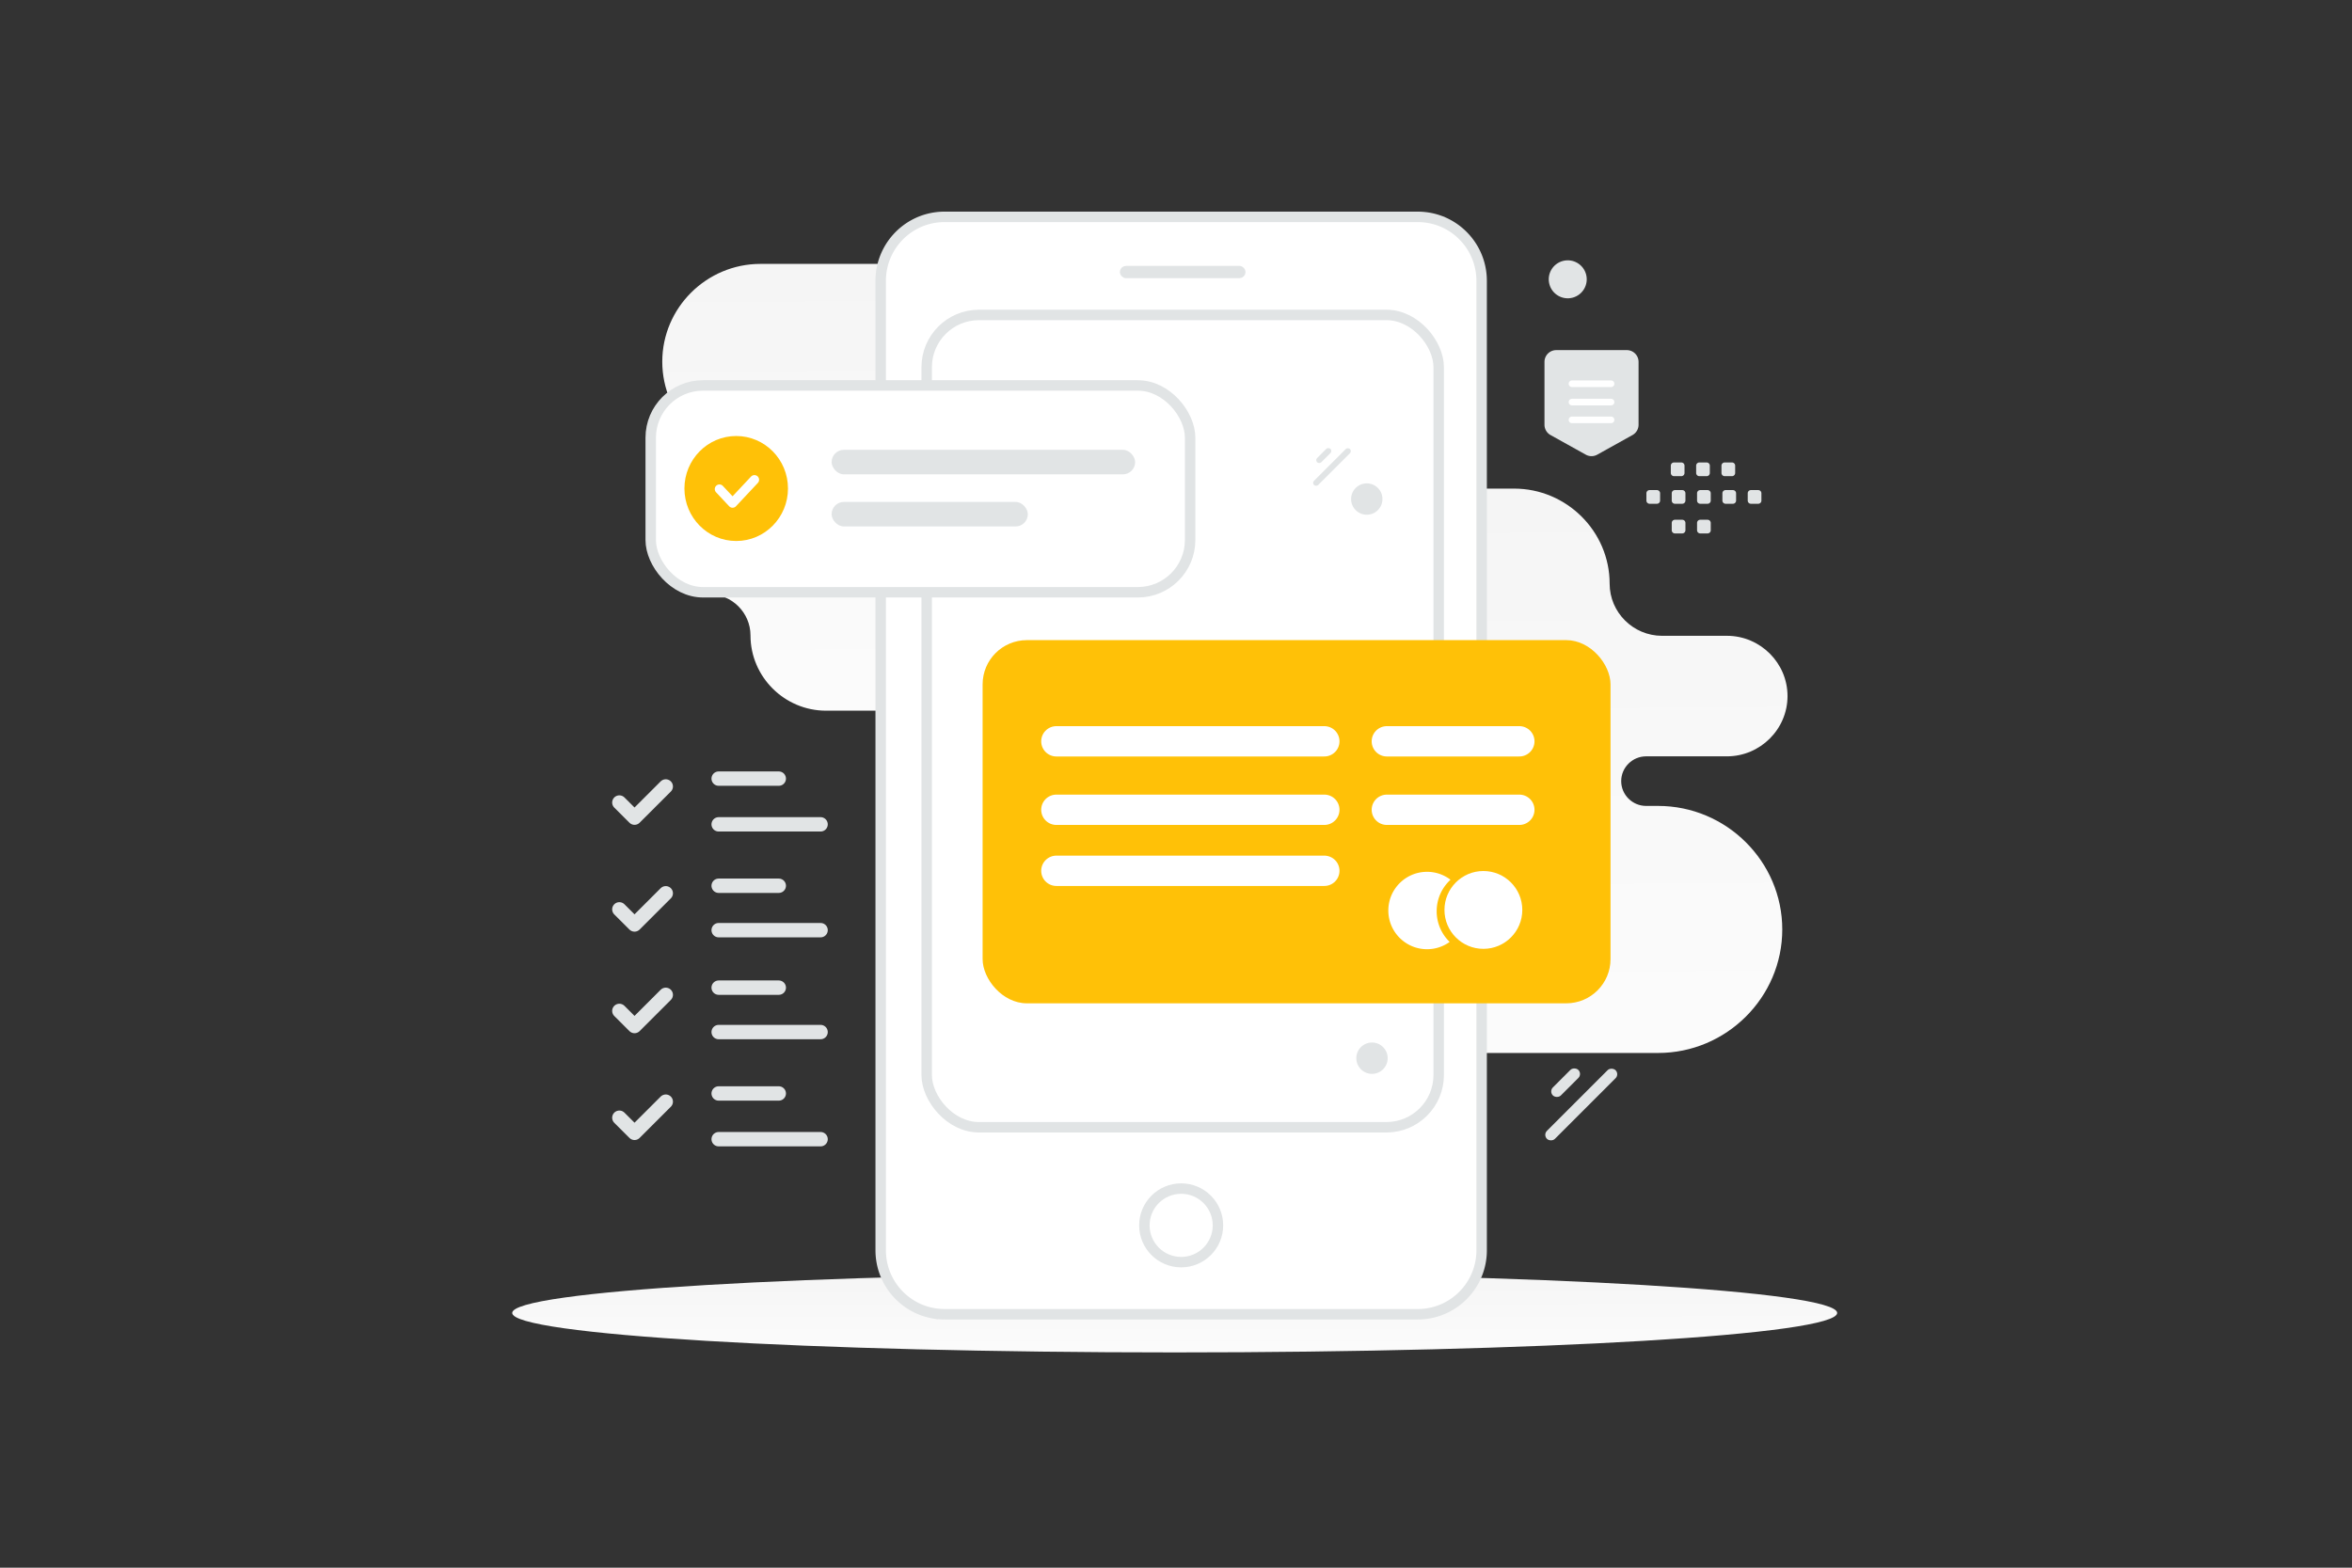 <svg width="900" height="600" viewBox="0 0 900 600" fill="none" xmlns="http://www.w3.org/2000/svg"><rect x="0" y="0" width="900" height="600" fill="#333333" stroke="none"/><path fill="transparent" d="M0 0h900v600H0z"/><path d="M449.5 517.609c140.004 0 253.5-6.764 253.5-15.109 0-8.345-113.496-15.109-253.5-15.109-140.004 0-253.5 6.764-253.5 15.109 0 8.345 113.496 15.109 253.5 15.109z" fill="url(#a)"/><path fill-rule="evenodd" clip-rule="evenodd" d="M388.037 187c-26.131 0-47.507 21.272-47.507 47.275s21.376 47.275 47.507 47.275c5.242 0 9.535 4.272 9.535 9.489 0 5.216-4.293 9.489-9.535 9.489h-24.859c-12.747 0-23.178 10.38-23.178 23.065s10.431 23.065 23.178 23.065c11.025 0 20.046 8.977 20.046 19.948 0 20.017 16.457 36.394 36.572 36.394h214.689c26.13 0 47.506-21.272 47.506-47.275s-21.376-47.275-47.506-47.275h-4.596c-5.242 0-9.535-4.267-9.535-9.489 0-5.216 4.288-9.489 9.535-9.489h30.933c12.747 0 23.178-10.38 23.178-23.065 0-12.669-10.405-23.039-23.131-23.065h-24.89c-11.024 0-20.045-8.977-20.045-19.948 0-20.017-16.458-36.394-36.573-36.394H388.037z" fill="url(#b)"/><path fill-rule="evenodd" clip-rule="evenodd" d="M290.982 101c-20.661 0-37.563 16.84-37.563 37.426 0 20.586 16.902 37.426 37.563 37.426 4.145 0 7.54 3.382 7.54 7.512 0 4.13-3.395 7.512-7.54 7.512h-19.655c-10.079 0-18.327 8.218-18.327 18.26 0 10.042 8.248 18.26 18.327 18.26 8.717 0 15.85 7.107 15.85 15.792 0 15.847 13.013 28.812 28.918 28.812h169.753c20.662 0 37.564-16.84 37.564-37.426 0-20.586-16.902-37.426-37.564-37.426h-3.633c-4.145 0-7.54-3.378-7.54-7.512 0-4.13 3.391-7.512 7.54-7.512h24.458c10.079 0 18.327-8.218 18.327-18.26 0-10.03-8.227-18.239-18.289-18.26H487.03c-8.717 0-15.85-7.107-15.85-15.792 0-15.847-13.013-28.812-28.917-28.812H290.982z" fill="url(#c)"/><path d="M550.84 84.454a24.131 24.131 0 0 0-1.545-.497c-.172-.05-.343-.102-.515-.146a46.858 46.858 0 0 0-1.113-.267c-.178-.04-.356-.073-.537-.107a31.839 31.839 0 0 0-1.123-.188 27.27 27.27 0 0 0-.66-.084c-.16-.019-.32-.037-.482-.053a23.832 23.832 0 0 0-.759-.057c-.134-.008-.267-.021-.401-.026-.39-.019-.783-.029-1.178-.029H361.422a23.732 23.732 0 0 0-3.718.282 25.75 25.75 0 0 0-1.202.215c-10.335 2.116-18.29 10.78-19.374 21.478a24.66 24.66 0 0 0-.126 2.503v371.044c0 10.595 6.714 19.615 16.111 23.024.042.016.084.029.126.042.466.165.94.316 1.417.452.173.05.343.103.518.147.184.047.367.092.55.136.186.044.375.089.563.131.178.039.356.073.537.107a30.685 30.685 0 0 0 1.121.188c.217.032.437.058.659.084.16.018.32.037.482.052.252.024.506.042.76.058.133.008.267.021.4.026.39.018.783.029 1.179.029h181.107c.843 0 1.676-.042 2.498-.126 11.492-1.169 20.631-10.33 21.799-21.851.084-.824.125-1.659.125-2.504V107.478c-.005-10.595-6.719-19.615-16.114-23.023z" fill="#fff" stroke="#E1E4E5" stroke-width="4"/><path d="M451.976 483.058c7.775 0 14.078-6.303 14.078-14.078 0-7.775-6.303-14.079-14.078-14.079-7.776 0-14.079 6.304-14.079 14.079s6.303 14.078 14.079 14.078z" fill="#fff" stroke="#E1E4E5" stroke-width="4"/><rect x="429.685" y="102.942" width="45.755" height="2.346" rx="1.173" fill="#fff" stroke="#E1E4E5" stroke-width="2.346"/><rect x="354.6" y="120.54" width="195.924" height="310.898" rx="20" fill="#fff" stroke="#E1E4E5" stroke-width="4"/><rect x="376" y="245" width="240.271" height="139" rx="16.926" fill="#FFC107"/><path d="M581.377 283.722H530.68m50.697 26.203H530.68m-23.925-26.203H404.221m102.534 26.203H404.221m102.534 23.355H404.221" stroke="#fff" stroke-width="11.609" stroke-miterlimit="10" stroke-linecap="round" stroke-linejoin="round"/><path fill-rule="evenodd" clip-rule="evenodd" d="M554.715 360.501a16.33 16.33 0 0 1-4.965-11.748c0-4.767 2.036-9.059 5.287-12.053a14.75 14.75 0 0 0-8.977-3.029c-8.18 0-14.81 6.631-14.81 14.81 0 8.18 6.63 14.811 14.81 14.811 3.231 0 6.22-1.035 8.655-2.791z" fill="#fff"/><circle cx="567.621" cy="348.257" r="14.893" fill="#fff"/><path d="m254.755 301-11.949 11.938L237 307.15m38-9.15h23m-23 17.5h39m-59.245 26.384-11.949 11.938-5.806-5.788M275 339h23m-23 17h39m-59.245 24.753-11.949 11.939-5.806-5.788M275 378h23m-23 17h39m-59.245 26.637-11.949 11.938-5.806-5.788m38-9.287h23M275 436h39" stroke="#E1E4E5" stroke-width="5.5" stroke-linecap="round" stroke-linejoin="round"/><rect x="249" y="147.523" width="206.404" height="79.155" rx="20" fill="#fff" stroke="#E1E4E5" stroke-width="4"/><rect x="318.219" y="172.16" width="116.147" height="9.386" rx="4.693" fill="#E1E4E5"/><rect x="318.219" y="192.104" width="75.085" height="9.386" rx="4.693" fill="#E1E4E5"/><path fill-rule="evenodd" clip-rule="evenodd" d="M281.712 207.054c-10.941 0-19.812-8.996-19.812-20.09 0-11.095 8.871-20.09 19.812-20.09 10.94 0 19.811 8.995 19.811 20.09 0 11.094-8.871 20.09-19.811 20.09z" fill="#FFC107"/><path d="m288.687 183.616-8.369 8.929-5.024-5.357" stroke="#fff" stroke-width="3.568" stroke-linecap="round" stroke-linejoin="round"/><path fill-rule="evenodd" clip-rule="evenodd" d="M672.79 192.808h-2.795c-.676 0-1.22-.55-1.22-1.22v-2.795c0-.676.55-1.22 1.22-1.22h2.795c.67 0 1.22.55 1.22 1.22v2.795c.006.67-.544 1.22-1.22 1.22zm-9.691 0h-2.795c-.67 0-1.22-.55-1.22-1.22v-2.795c0-.676.55-1.22 1.22-1.22h2.795c.67 0 1.22.55 1.22 1.22v2.795c0 .67-.55 1.22-1.22 1.22zm-9.696 0h-2.795c-.67 0-1.22-.55-1.22-1.22v-2.795c0-.676.55-1.22 1.22-1.22h2.795c.67 0 1.22.55 1.22 1.22v2.795c.005.67-.545 1.22-1.22 1.22zm-9.691 0h-2.795c-.67 0-1.22-.55-1.22-1.22v-2.795c0-.676.55-1.22 1.22-1.22h2.795c.676 0 1.225.55 1.225 1.22v2.795a1.232 1.232 0 0 1-1.225 1.22zm-9.691 0h-2.795c-.676 0-1.226-.55-1.226-1.22v-2.795c0-.676.55-1.22 1.226-1.22h2.795c.67 0 1.22.55 1.22 1.22v2.795c0 .67-.55 1.22-1.22 1.22zm28.723-10.567h-2.795c-.67 0-1.22-.55-1.22-1.22v-2.801c0-.67.55-1.22 1.22-1.22h2.795c.676 0 1.22.55 1.22 1.22v2.795a1.218 1.218 0 0 1-1.22 1.226zm-9.691 0h-2.795c-.67 0-1.22-.55-1.22-1.22v-2.801c0-.67.55-1.22 1.22-1.22h2.795c.67 0 1.22.55 1.22 1.22v2.795a1.218 1.218 0 0 1-1.22 1.226zm-9.691 0h-2.795c-.676 0-1.225-.55-1.225-1.22v-2.801c0-.67.549-1.22 1.225-1.22h2.795c.67 0 1.22.55 1.22 1.22v2.795c0 .676-.55 1.226-1.22 1.226zm10.041 21.919h-2.795c-.67 0-1.22-.55-1.22-1.22v-2.795c0-.676.55-1.22 1.22-1.22h2.795c.67 0 1.22.55 1.22 1.22v2.795c.005.67-.545 1.22-1.22 1.22zm-9.691 0h-2.795c-.67 0-1.22-.55-1.22-1.22v-2.795c0-.676.55-1.22 1.22-1.22h2.795c.676 0 1.225.55 1.225 1.22v2.795a1.232 1.232 0 0 1-1.225 1.22z" fill="#E1E4E5"/><rect x="619.733" y="411.135" width="37.138" height="4.327" rx="2.163" transform="rotate(135 619.733 411.135)" fill="#E1E4E5"/><rect x="605.494" y="411.033" width="13.789" height="4.327" rx="2.163" transform="rotate(135 605.494 411.033)" fill="#E1E4E5"/><rect x="517.368" y="172.657" width="19.466" height="2.268" rx="1.134" transform="rotate(135 517.368 172.657)" fill="#E1E4E5"/><rect x="509.905" y="172.604" width="7.228" height="2.268" rx="1.134" transform="rotate(135 509.905 172.604)" fill="#E1E4E5"/><circle cx="525" cy="405" r="6" transform="rotate(90 525 405)" fill="#E1E4E5"/><circle cx="523" cy="191" r="6" transform="rotate(90 523 191)" fill="#E1E4E5"/><circle cx="599.901" cy="106.901" r="7.268" transform="rotate(-15 599.901 106.901)" fill="#E1E4E5"/><path fill-rule="evenodd" clip-rule="evenodd" d="M591 162.56v-24.051a4.504 4.504 0 0 1 4.5-4.509h27c2.486 0 4.5 2.018 4.5 4.509v24.051a4.51 4.51 0 0 1-2.315 3.941l-13.5 7.515a4.487 4.487 0 0 1-4.372 0l-13.5-7.515A4.515 4.515 0 0 1 591 162.56z" fill="#E1E4E5"/><path d="M601.517 153.887h14.966m-14.966-7.011h14.966m-14.966 13.821h14.966" stroke="#fff" stroke-width="2.529" stroke-linecap="round" stroke-linejoin="round"/><defs><linearGradient id="a" x1="460.31" y1="534.551" x2="460.255" y2="454.507" gradientUnits="userSpaceOnUse"><stop stop-color="#fff"/><stop offset="1" stop-color="#EEE"/></linearGradient><linearGradient id="b" x1="519.335" y1="524.102" x2="515.152" y2="-48.018" gradientUnits="userSpaceOnUse"><stop stop-color="#fff"/><stop offset="1" stop-color="#EEE"/></linearGradient><linearGradient id="c" x1="394.8" y1="367.872" x2="391.484" y2="-85.056" gradientUnits="userSpaceOnUse"><stop stop-color="#fff"/><stop offset="1" stop-color="#EEE"/></linearGradient></defs></svg>